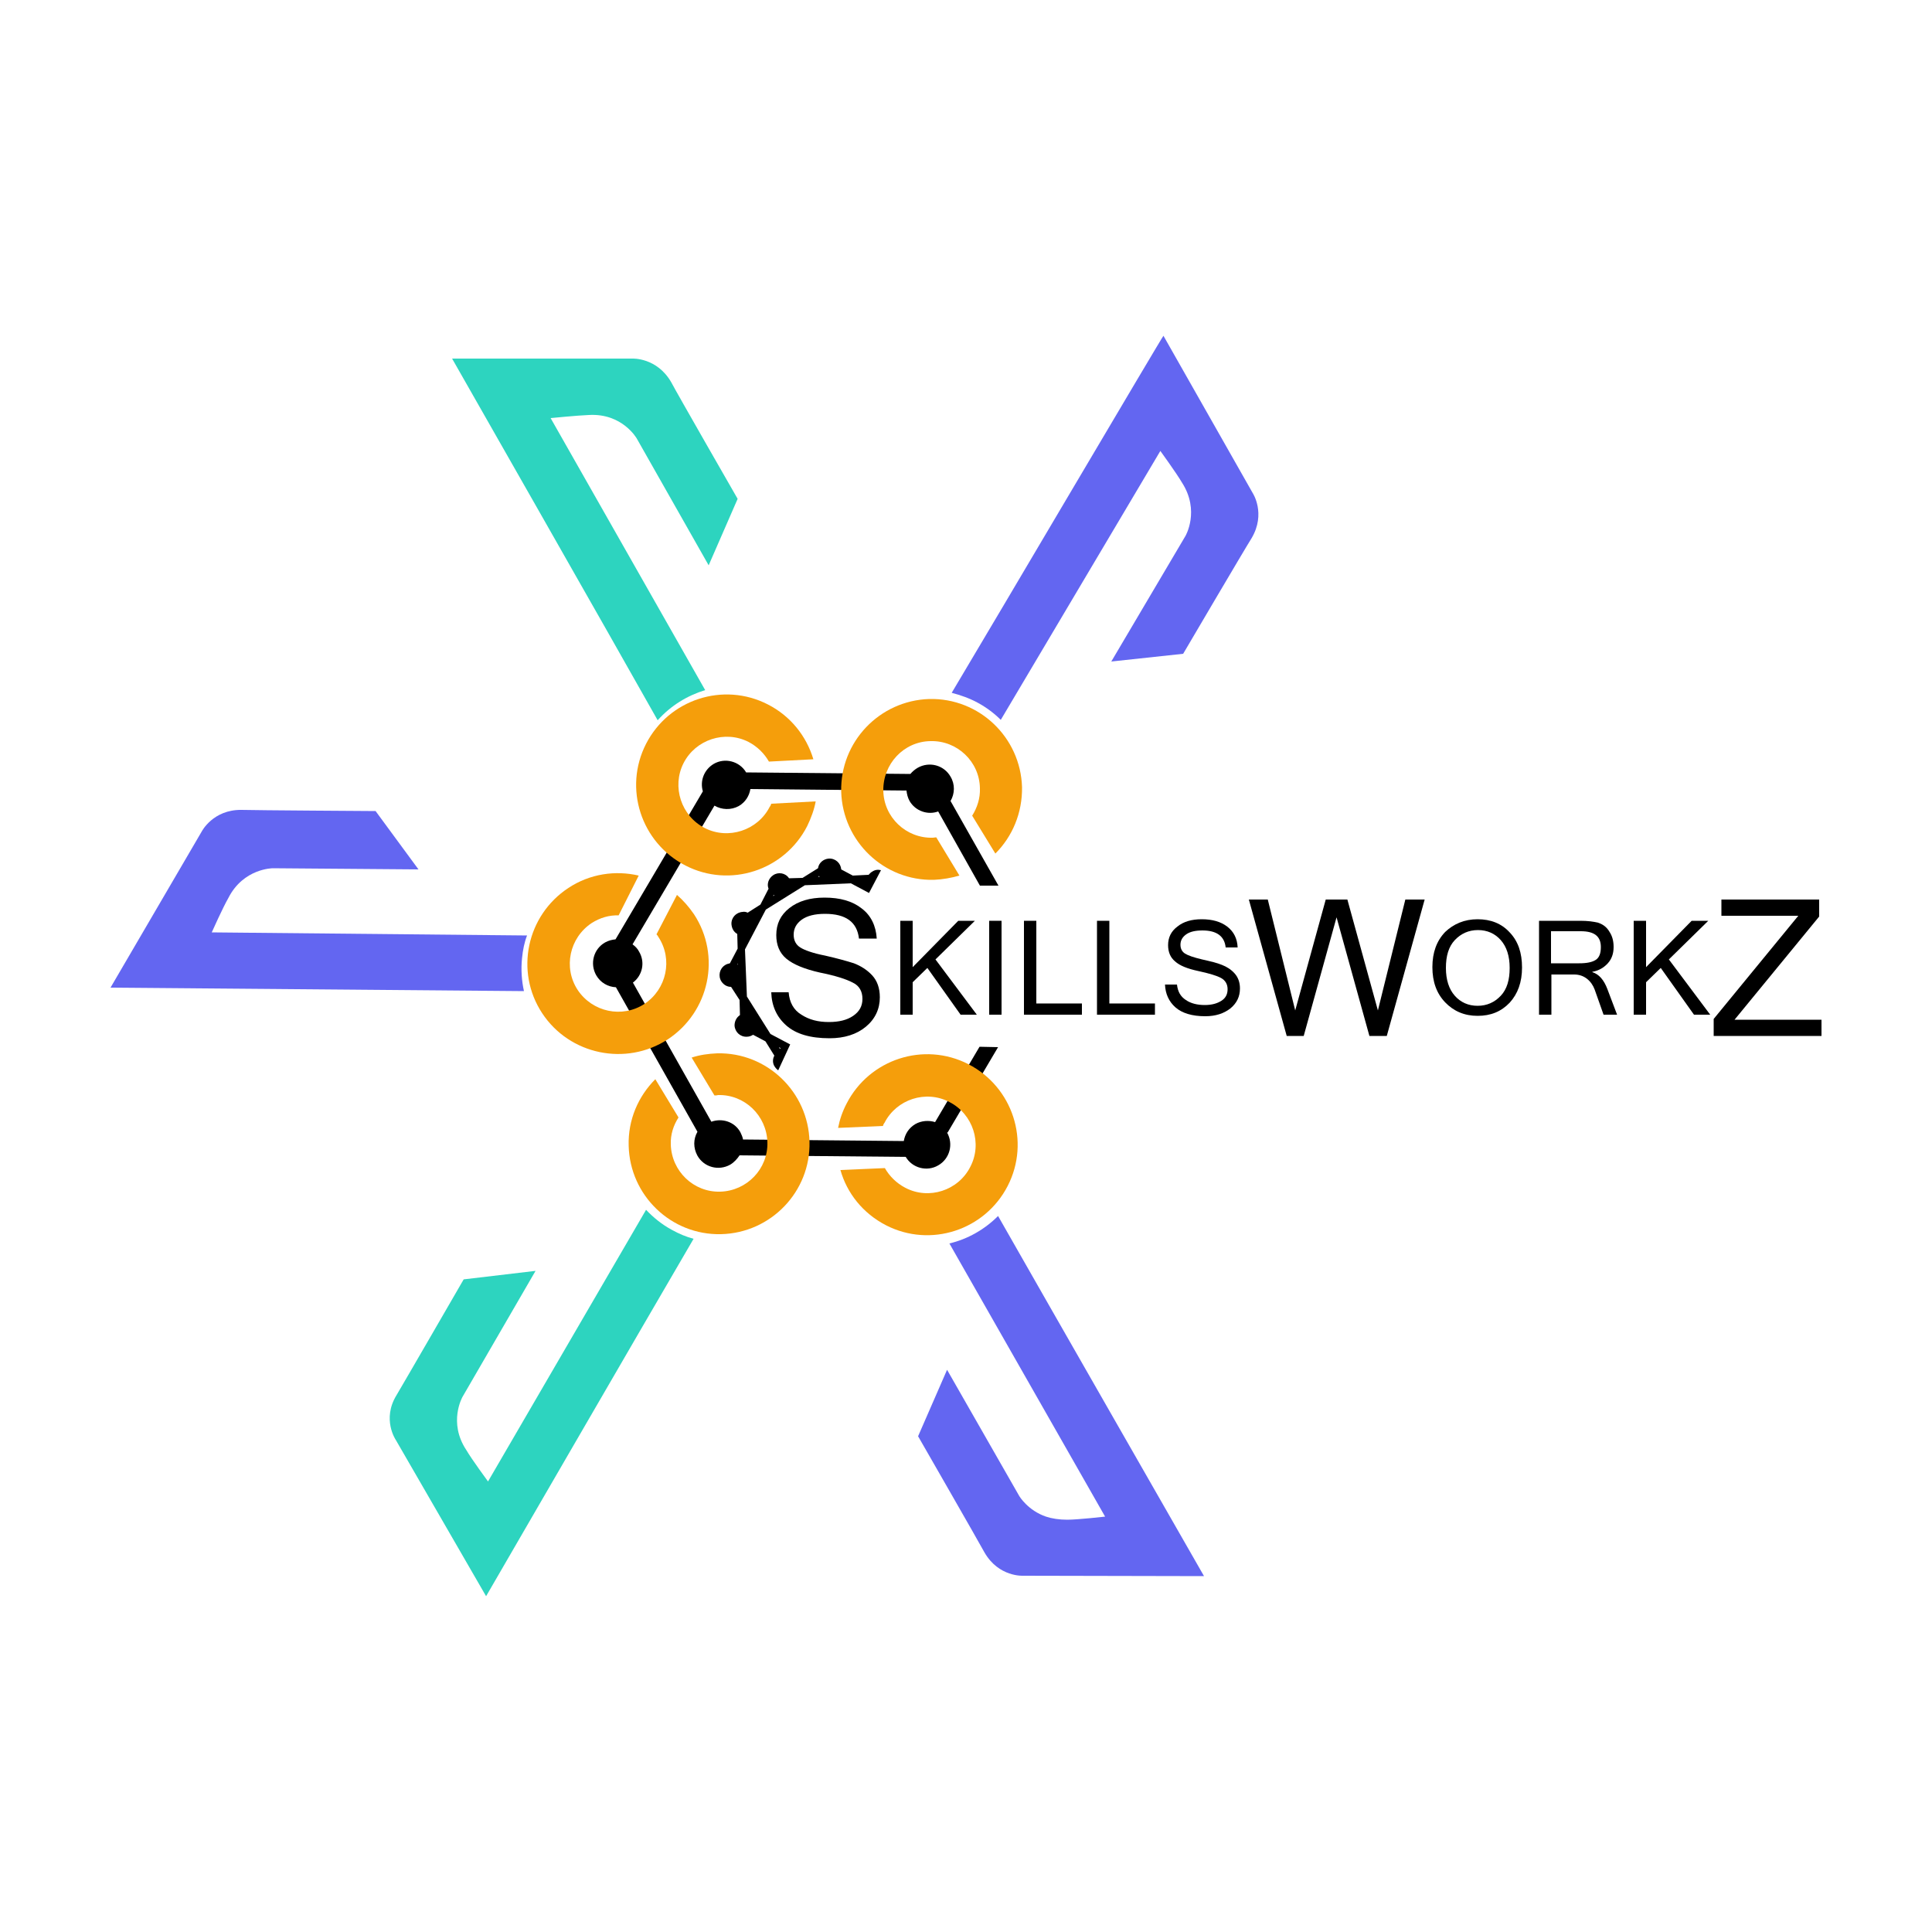 <?xml version="1.0" encoding="utf-8"?>
<!-- Generator: Adobe Illustrator 26.5.0, SVG Export Plug-In . SVG Version: 6.00 Build 0)  -->
<svg version="1.1" id="Layer_1" xmlns="http://www.w3.org/2000/svg" xmlns:xlink="http://www.w3.org/1999/xlink" x="0px" y="0px"
	 viewBox="0 0 500 500" style="enable-background:new 0 0 500 500;" xml:space="preserve">
<style type="text/css">
	.st0{fill:#6366F1;}
	.st1{fill:#2DD4BF;}
	.st2{fill:#F59E0B;}
</style>
<g>
	<path d="M245.3,293l13-22l-4.8-0.1L242,290.4c-1.6-0.5-3.5-0.4-5.1,0.5c-1.7,1-2.7,2.6-3,4.4l-41.6-0.4c-0.1-0.6-0.4-1.3-0.7-1.9
		c-1.5-2.7-4.7-3.7-7.5-2.7l-20.3-36c2.5-1.9,3.2-5.3,1.6-8c-0.4-0.8-1-1.4-1.7-1.9l21.2-35.9c1.9,1.1,4.3,1.2,6.3,0.1
		c1.7-1,2.7-2.6,3-4.4l40.4,0.4c0.1,0.9,0.3,1.8,0.8,2.7c1.5,2.6,4.7,3.7,7.4,2.7l10.8,19.2l4.8,0l-12.4-21.9c1.1-1.9,1.2-4.3,0-6.3
		c-1.7-3-5.5-4-8.5-2.3c-0.7,0.4-1.4,1-1.9,1.6l-42.5-0.4c-1.7-2.9-5.5-3.9-8.4-2.2c-2.5,1.5-3.6,4.4-2.8,7.1l-22.6,38.3
		c-0.9,0.1-1.8,0.3-2.7,0.8c-3,1.7-4,5.5-2.3,8.5c1.1,1.9,3,3,5.1,3.1l21.1,37.4c-1.1,1.9-1.1,4.2,0,6.2c1.7,3,5.5,4,8.5,2.3
		c1-0.6,1.8-1.5,2.4-2.4l43,0.4c1.7,2.9,5.5,3.9,8.4,2.2c3-1.7,4-5.5,2.3-8.5C245.3,293.1,245.3,293,245.3,293z"/>
	<path class="st0" d="M270.7,392.5c-4.7-1.6-6.9-5.3-6.9-5.3l-18.7-32.7l-7.5,17.2c0,0,15.8,27.5,17.2,30.1c3.7,6.4,10,6,10,6
		l46.8,0.1c0,0-42.1-73.5-53.3-93.2c-3.5,3.5-7.9,6-12.6,7.1l40.3,70.7c0,0-7.1,0.8-9.8,0.8C274.1,393.3,272.2,393,270.7,392.5"/>
	<path class="st1" d="M182.5,178.6l-40-70.4c0,0,7.1-0.7,9.9-0.8c8.7-0.5,12.4,6.1,12.4,6.1l18.6,32.8l7.5-17.2
		c0,0-15.8-27.5-17.2-30.2c-3.7-6.4-10-6.1-10-6.1L117,92.8c0,0,42.3,74.2,53.2,93.6C173.6,182.6,177.9,180,182.5,178.6z"/>
	<path class="st0" d="M246.3,179.3c2.3,0.6,4.6,1.4,6.8,2.6c2.2,1.2,4.2,2.7,5.9,4.4l41.3-69.6c0,0,4.2,5.8,5.6,8.2
		c4.7,7.3,0.9,13.8,0.9,13.8l-19.2,32.5l18.6-2c0,0,16.1-27.4,17.7-29.9c3.8-6.4,0.3-11.7,0.3-11.7l-23.1-40.7
		C300.9,86.9,257.9,159.9,246.3,179.3z"/>
	<path class="st1" d="M102.4,372.6l23.4,40.5c0,0,42-72.5,53.7-92.5c-1.9-0.5-3.8-1.3-5.6-2.3c-2.6-1.4-4.8-3.2-6.7-5.2l-40.9,70.3
		c0,0-4.2-5.7-5.6-8.1c-4.8-7.2-1-13.8-1-13.8l18.9-32.6l-18.6,2.2c0,0-15.9,27.5-17.4,30C98.8,367.3,102.4,372.6,102.4,372.6z"/>
	<path class="st0" d="M135.6,256.5c-0.6-2.7-0.8-5.6-0.5-8.5c0.2-2.1,0.6-4.1,1.3-5.9l-81.6-0.8c0,0,2.9-6.5,4.3-8.9
		c3.9-7.7,11.5-7.7,11.5-7.7l37.7,0.3l-11.1-15.1c0,0-31.7-0.2-34.7-0.3c-7.4-0.1-10.3,5.6-10.3,5.6l-23.6,40.4
		C28.6,255.6,112.5,256.3,135.6,256.5z"/>
	<path class="st2" d="M242.3,216.7c-0.3,0-0.6,0.1-0.9,0.1c-6.9,0.2-12.7-5.3-12.8-12.2s5.3-12.7,12.2-12.8
		c6.9-0.2,12.7,5.3,12.8,12.2c0.1,2.6-0.7,5-2,7.1l6,9.8c4.4-4.4,7-10.5,6.9-17.2c-0.4-12.9-11.1-23.1-24-22.8
		c-12.9,0.4-23.1,11.1-22.8,24c0.4,12.9,11.1,23.1,24,22.8c2.3-0.1,4.5-0.5,6.6-1.1L242.3,216.7z"/>
	<path class="st2" d="M228.5,291.4c0.1-0.3,0.2-0.6,0.4-0.8c3.1-6.1,10.7-8.6,16.8-5.4c6.1,3.1,8.6,10.7,5.4,16.8
		c-3.1,6.1-10.7,8.6-16.8,5.4c-2.3-1.2-4.1-3-5.3-5.1l-11.5,0.5c1.7,6,5.8,11.2,11.8,14.3c11.5,5.9,25.6,1.3,31.5-10.2
		c5.9-11.5,1.3-25.6-10.2-31.5c-11.5-5.9-25.6-1.3-31.5,10.2c-1.1,2.1-1.8,4.2-2.2,6.3L228.5,291.4z"/>
	<path class="st2" d="M184.9,283.5c0.3,0,0.6,0,0.9-0.1c6.9-0.2,12.6,5.3,12.8,12.2c0.2,6.9-5.3,12.6-12.2,12.8s-12.6-5.3-12.8-12.2
		c-0.1-2.6,0.7-5,2-7l-6-9.9c-4.4,4.4-7.1,10.5-6.9,17.2c0.3,12.9,11,23.2,23.9,22.9s23.2-11,22.9-23.9c-0.3-12.9-11-23.2-23.9-22.9
		c-2.3,0.1-4.5,0.4-6.6,1.1L184.9,283.5z"/>
	<path class="st2" d="M169.9,241.8c0.2,0.2,0.4,0.5,0.5,0.7c3.8,5.8,2.1,13.5-3.6,17.3c-5.8,3.8-13.5,2.1-17.3-3.6
		c-3.8-5.8-2.1-13.5,3.6-17.3c2.2-1.4,4.6-2.1,7-2l5.2-10.3c-6-1.4-12.6-0.5-18.2,3.2c-10.8,7.1-13.9,21.6-6.8,32.4
		S162,276,172.8,269c10.8-7.1,13.9-21.6,6.8-32.4c-1.3-1.9-2.8-3.6-4.4-5L169.9,241.8z"/>
	<path class="st2" d="M199.6,208c-0.1,0.3-0.2,0.6-0.4,0.8c-3.1,6.1-10.7,8.6-16.8,5.5c-6.1-3.1-8.6-10.7-5.5-16.8
		c3.1-6.1,10.7-8.6,16.8-5.5c2.3,1.2,4.1,3,5.3,5.1l11.5-0.6c-1.8-6-5.9-11.2-11.8-14.2c-11.5-5.9-25.6-1.3-31.5,10.2
		s-1.3,25.6,10.2,31.5c11.5,5.9,25.6,1.3,31.5-10.2c1-2.1,1.8-4.2,2.2-6.4L199.6,208z"/>
	<path d="M214.7,268.7c-5,0-8.7-1.1-11.2-3.3c-2.5-2.2-3.8-5.1-3.9-8.6h4.5c0.2,2.6,1.3,4.6,3.3,5.8c2,1.3,4.3,1.9,7.1,1.9
		c2.6,0,4.7-0.5,6.3-1.6c1.6-1.1,2.4-2.5,2.4-4.4c0-1.9-0.8-3.4-2.5-4.2c-1.7-0.9-4.5-1.8-8.5-2.6c-4-0.9-6.9-2.1-8.7-3.6
		c-1.8-1.5-2.6-3.6-2.6-6.1c0-2.9,1.1-5.2,3.4-7c2.3-1.8,5.3-2.7,9.1-2.7c4,0,7.2,0.9,9.6,2.8c2.4,1.8,3.7,4.5,3.9,7.8h-4.6
		c-0.5-4.3-3.4-6.4-8.8-6.4c-2.6,0-4.6,0.5-6,1.5c-1.4,1-2.1,2.3-2.1,3.9c0,1.5,0.6,2.6,1.7,3.3c1.1,0.7,3.3,1.5,6.4,2.1
		c3.1,0.7,5.6,1.4,7.5,2c1.8,0.7,3.4,1.7,4.7,3.1c1.3,1.4,2,3.3,2,5.7c0,3-1.2,5.6-3.6,7.6C221.7,267.7,218.5,268.7,214.7,268.7z"/>
	<path d="M252.8,262.6h-4.2l-8.6-12.1l-3.8,3.7v8.4H233v-24.3h3.2v12l11.8-12h4.3l-10.2,10L252.8,262.6z"/>
	<path d="M259.2,262.6H256v-24.3h3.2V262.6z"/>
	<path d="M280,262.6h-15v-24.3h3.2v21.4H280V262.6z"/>
	<path d="M298.9,262.6h-15v-24.3h3.2v21.4h11.8V262.6z"/>
	<path d="M311.9,263c-3.4,0-6-0.8-7.7-2.3c-1.7-1.5-2.6-3.5-2.7-5.9h3.1c0.2,1.8,0.9,3.1,2.3,4c1.3,0.9,3,1.3,4.9,1.3
		c1.8,0,3.2-0.4,4.3-1.1c1.1-0.7,1.6-1.7,1.6-3c0-1.3-0.6-2.3-1.7-2.9c-1.1-0.6-3.1-1.2-5.9-1.8c-2.8-0.6-4.8-1.4-6-2.5
		c-1.2-1-1.8-2.4-1.8-4.2c0-2,0.8-3.6,2.4-4.8c1.6-1.3,3.7-1.9,6.3-1.9c2.7,0,4.9,0.6,6.6,1.9c1.7,1.3,2.6,3.1,2.7,5.4h-3.1
		c-0.3-2.9-2.3-4.4-6-4.4c-1.8,0-3.2,0.3-4.2,1c-1,0.7-1.5,1.6-1.5,2.7c0,1,0.4,1.8,1.2,2.3c0.8,0.5,2.3,1,4.4,1.5
		c2.2,0.5,3.9,0.9,5.1,1.4c1.3,0.5,2.4,1.2,3.3,2.2c0.9,1,1.4,2.3,1.4,3.9c0,2.1-0.8,3.8-2.5,5.2C316.7,262.3,314.6,263,311.9,263z"
		/>
	<path d="M368.7,232.8l-9.8,35.3h-4.5l-8.5-30.7l-8.5,30.7H333l-9.8-35.3h4.9l7.1,28.7l7.9-28.7h5.6l7.9,28.7l7.1-28.7H368.7z"/>
	<path d="M382.4,237.9c3.4,0,6.2,1.1,8.3,3.4c2.2,2.3,3.2,5.3,3.2,9.1c0,3.8-1.1,6.8-3.2,9.1c-2.2,2.3-4.9,3.4-8.3,3.4
		c-3.4,0-6.2-1.2-8.4-3.5c-2.2-2.3-3.3-5.3-3.3-9.1c0-3.8,1.1-6.8,3.3-9.1C376.2,239.1,379,237.9,382.4,237.9z M382.4,260.3
		c2.4,0,4.4-0.9,6-2.6c1.6-1.7,2.3-4.1,2.3-7.2s-0.8-5.5-2.3-7.2c-1.5-1.7-3.5-2.6-5.9-2.6c-2.4,0-4.4,0.9-6,2.6
		c-1.6,1.7-2.3,4.1-2.3,7.2c0,3.1,0.8,5.5,2.3,7.2C378,259.4,380,260.3,382.4,260.3z"/>
	<path d="M418.5,262.6H415l-2.3-6.5c-0.4-1.1-1.1-2.1-2-2.8c-0.9-0.7-2-1.1-3.3-1.1h-5.9v10.4h-3.2v-24.3H409c1.9,0,3.4,0.2,4.6,0.5
		c1.2,0.4,2.2,1.1,2.9,2.3c0.8,1.2,1.1,2.5,1.1,4c0,1.7-0.5,3.1-1.5,4.2c-1,1.1-2.3,1.9-4,2.2v0.1c1.7,0.5,3,2,3.9,4.4L418.5,262.6z
		 M401.5,249.3h7.2c2,0,3.4-0.3,4.3-0.9c0.9-0.6,1.3-1.7,1.3-3.3c0-2.8-1.7-4.1-5.2-4.1h-7.7V249.3z"/>
	<path d="M442.6,262.6h-4.2l-8.6-12.1l-3.8,3.7v8.4h-3.2v-24.3h3.2v12l11.8-12h4.3l-10.2,10L442.6,262.6z"/>
	<path d="M471.4,268.1h-27.9v-4.4l21.9-26.7h-19.9v-4.2h25.3v4.4l-21.9,26.7h22.5V268.1z"/>
	<path d="M204.5,270.3l-5.1-2.7l-6.1-9.7l-0.5-12.2l5.4-10.3l10.1-6.3l11.9-0.5l4.7,2.5l3.1-5.9c-0.8-0.2-1.6-0.1-2.3,0.4
		c-0.4,0.2-0.6,0.5-0.9,0.8l-4.1,0.2l-3-1.6c-0.1-1.6-1.5-2.9-3.2-2.8c-1.4,0.1-2.6,1.1-2.8,2.5l-4,2.5l-3.5,0.1
		c-0.9-1.4-2.8-1.7-4.1-0.8c-1.2,0.8-1.7,2.3-1.2,3.5l-2.1,4.1l-3.3,2.1c-0.4-0.2-0.9-0.3-1.3-0.2c-1.7,0.1-3,1.5-2.9,3.2
		c0.1,1.1,0.6,2,1.5,2.5l0.1,3.8l-2,3.8c-0.4,0.1-0.9,0.2-1.3,0.5c-1.4,0.9-1.8,2.8-0.9,4.2c0.6,0.9,1.5,1.4,2.5,1.4l2.2,3.4
		l0.1,3.9c-0.9,0.6-1.4,1.6-1.4,2.7c0.1,1.7,1.5,3,3.2,2.9c0.6,0,1.1-0.2,1.6-0.5l3.2,1.7l2.3,3.7c-0.5,0.9-0.5,2.1,0.2,3
		c0.2,0.3,0.5,0.6,0.8,0.8L204.5,270.3z M224.3,228.4C224.3,228.5,224.3,228.5,224.3,228.4L224.3,228.4L224.3,228.4z M212,226.7
		c0,0.1,0.1,0.1,0.1,0.2l-0.4,0L212,226.7z M200.2,231.6c0.1,0,0.1,0.1,0.2,0.1l-0.3,0.2L200.2,231.6z M190.8,249.6l0.1-0.3l0,0.4
		C190.9,249.7,190.8,249.6,190.8,249.6z M191,254.4C191.1,254.4,191.1,254.4,191,254.4L191,254.4L191,254.4z M193.4,261.9
		L193.4,261.9L193.4,261.9C193.4,261.9,193.4,261.9,193.4,261.9z M201.8,271.4l-0.2-0.4l0.5,0.3C202,271.3,201.9,271.3,201.8,271.4z
		"/>
</g>
</svg>

